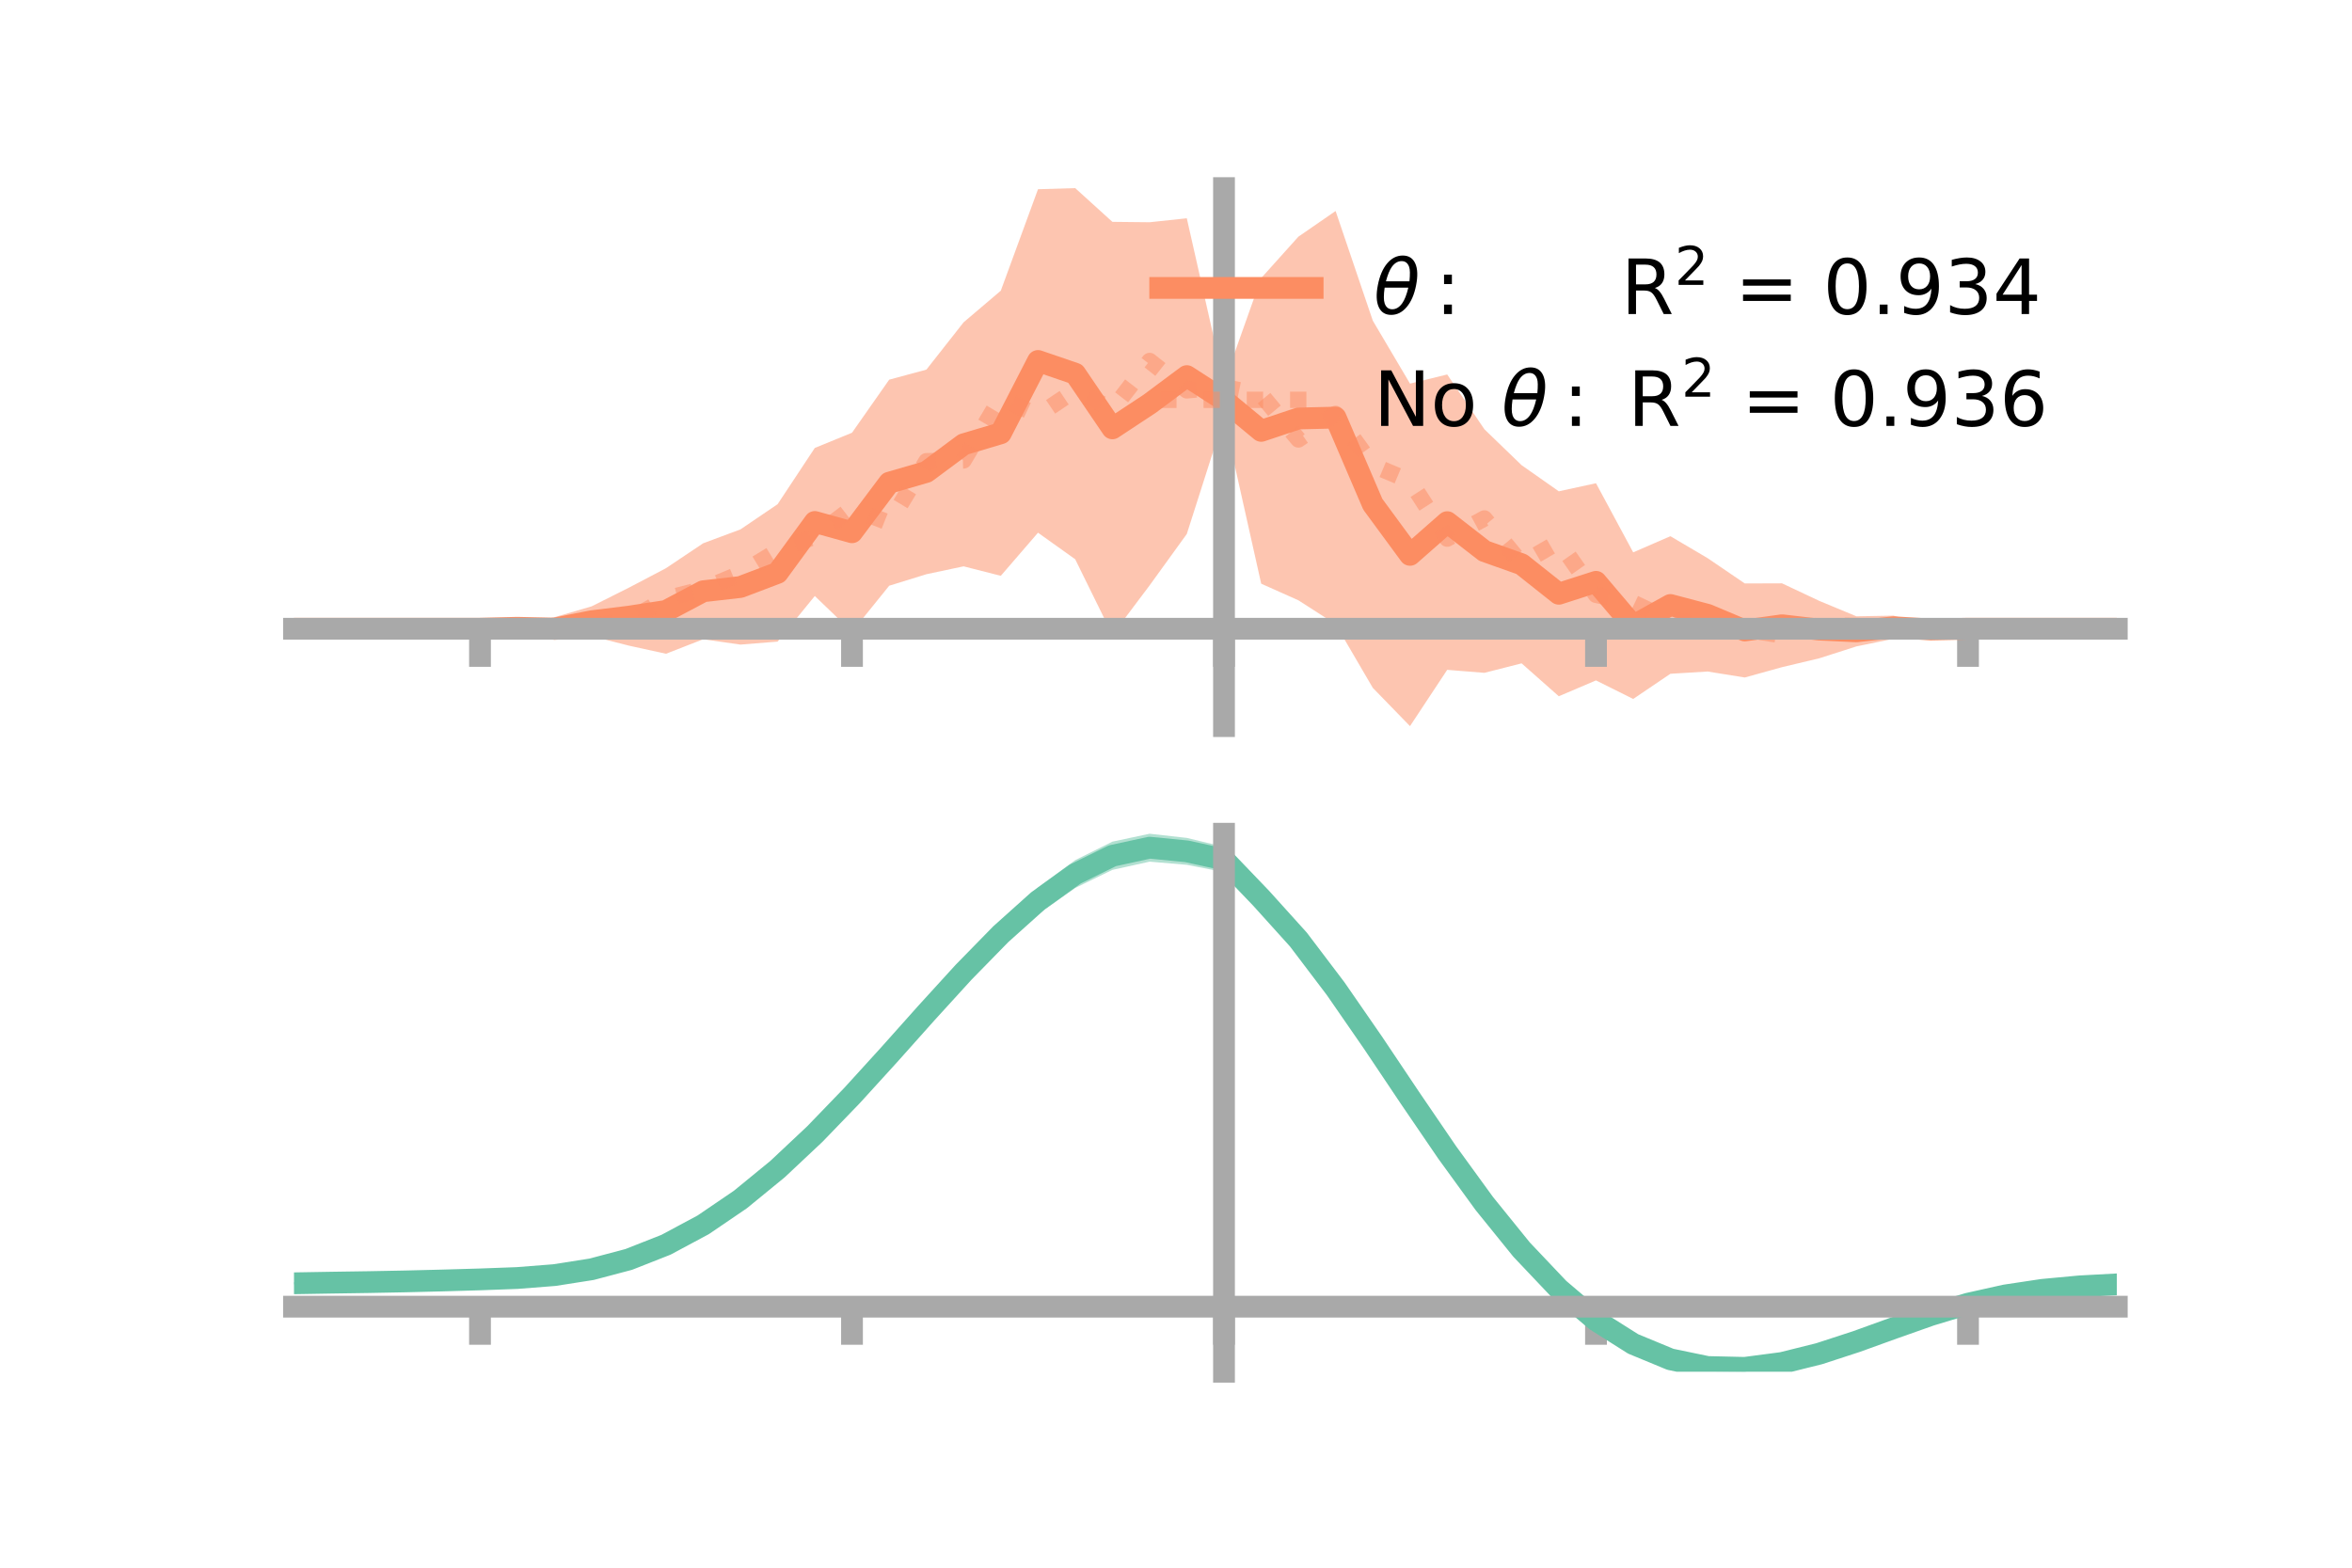 <?xml version="1.0" encoding="utf-8" standalone="no"?>
<!DOCTYPE svg PUBLIC "-//W3C//DTD SVG 1.1//EN"
  "http://www.w3.org/Graphics/SVG/1.1/DTD/svg11.dtd">
<!-- Created with matplotlib (https://matplotlib.org/) -->
<svg height="144pt" version="1.1" viewBox="0 0 216 144" width="216pt" xmlns="http://www.w3.org/2000/svg" xmlns:xlink="http://www.w3.org/1999/xlink">
 <defs>
  <style type="text/css">
*{stroke-linecap:butt;stroke-linejoin:round;}
  </style>
 </defs>
 <g id="figure_1">
  <g id="patch_1">
   <path d="M 0 144 
L 216 144 
L 216 0 
L 0 0 
z
" style="fill:none;"/>
  </g>
  <g id="axes_1">
   <g id="patch_2">
    <path d="M 27 66.698 
L 194.4 66.698 
L 194.4 17.28 
L 27 17.28 
z
" style="fill:none;"/>
   </g>
   <g id="PolyCollection_1">
    <path clip-path="url(#pb532265a66)" d="M 27 57.751 
L 27 57.751 
L 30.416 57.751 
L 33.833 57.751 
L 37.249 57.751 
L 40.665 57.751 
L 44.082 57.751 
L 47.498 57.381 
L 50.914 56.695 
L 54.331 55.696 
L 57.747 53.986 
L 61.163 52.191 
L 64.58 49.901 
L 67.996 48.631 
L 71.412 46.313 
L 74.829 41.146 
L 78.245 39.749 
L 81.661 34.875 
L 85.078 33.95 
L 88.494 29.606 
L 91.91 26.702 
L 95.327 17.381 
L 98.743 17.28 
L 102.159 20.378 
L 105.576 20.414 
L 108.992 20.05 
L 112.408 35.159 
L 115.824 25.542 
L 119.241 21.739 
L 122.657 19.382 
L 126.073 29.454 
L 129.49 35.236 
L 132.906 34.397 
L 136.322 39.43 
L 139.739 42.73 
L 143.155 45.129 
L 146.571 44.387 
L 149.988 50.737 
L 153.404 49.253 
L 156.82 51.268 
L 160.237 53.594 
L 163.653 53.582 
L 167.069 55.191 
L 170.486 56.611 
L 173.902 56.551 
L 177.318 57.541 
L 180.735 57.751 
L 184.151 57.751 
L 187.567 57.751 
L 190.984 57.751 
L 194.4 57.751 
L 194.4 57.751 
L 194.4 57.751 
L 190.984 57.751 
L 187.567 57.751 
L 184.151 57.751 
L 180.735 57.751 
L 177.318 58.1 
L 173.902 58.674 
L 170.486 59.376 
L 167.069 60.47 
L 163.653 61.283 
L 160.237 62.232 
L 156.82 61.682 
L 153.404 61.89 
L 149.988 64.203 
L 146.571 62.499 
L 143.155 63.954 
L 139.739 60.932 
L 136.322 61.803 
L 132.906 61.528 
L 129.49 66.698 
L 126.073 63.182 
L 122.657 57.335 
L 119.241 55.141 
L 115.824 53.614 
L 112.408 38.353 
L 108.992 49.047 
L 105.576 53.772 
L 102.159 58.316 
L 98.743 51.37 
L 95.327 48.931 
L 91.91 52.892 
L 88.494 52.021 
L 85.078 52.745 
L 81.661 53.802 
L 78.245 58.033 
L 74.829 54.745 
L 71.412 58.934 
L 67.996 59.209 
L 64.58 58.718 
L 61.163 60.051 
L 57.747 59.303 
L 54.331 58.43 
L 50.914 58.789 
L 47.498 57.947 
L 44.082 57.751 
L 40.665 57.751 
L 37.249 57.751 
L 33.833 57.751 
L 30.416 57.751 
L 27 57.751 
z
" style="fill:#fc8d62;fill-opacity:0.5;"/>
   </g>
   <g id="matplotlib.axis_1">
    <g id="xtick_1">
     <g id="line2d_1">
      <defs>
       <path d="M 0 0 
L 0 3.5 
" id="mec5e85c306" style="stroke:#a9a9a9;stroke-width:2;"/>
      </defs>
      <g>
       <use style="fill:#a9a9a9;stroke:#a9a9a9;stroke-width:2;" x="44.082" xlink:href="#mec5e85c306" y="57.751"/>
      </g>
     </g>
    </g>
    <g id="xtick_2">
     <g id="line2d_2">
      <g>
       <use style="fill:#a9a9a9;stroke:#a9a9a9;stroke-width:2;" x="78.245" xlink:href="#mec5e85c306" y="57.751"/>
      </g>
     </g>
    </g>
    <g id="xtick_3">
     <g id="line2d_3">
      <g>
       <use style="fill:#a9a9a9;stroke:#a9a9a9;stroke-width:2;" x="112.408" xlink:href="#mec5e85c306" y="57.751"/>
      </g>
     </g>
    </g>
    <g id="xtick_4">
     <g id="line2d_4">
      <g>
       <use style="fill:#a9a9a9;stroke:#a9a9a9;stroke-width:2;" x="146.571" xlink:href="#mec5e85c306" y="57.751"/>
      </g>
     </g>
    </g>
    <g id="xtick_5">
     <g id="line2d_5">
      <g>
       <use style="fill:#a9a9a9;stroke:#a9a9a9;stroke-width:2;" x="180.735" xlink:href="#mec5e85c306" y="57.751"/>
      </g>
     </g>
    </g>
   </g>
   <g id="matplotlib.axis_2"/>
   <g id="line2d_6">
    <path clip-path="url(#pb532265a66)" d="M 27 57.751 
L 30.416 57.751 
L 33.833 57.751 
L 37.249 57.751 
L 40.665 57.751 
L 44.082 57.751 
L 47.498 57.664 
L 50.914 57.742 
L 54.331 57.063 
L 57.747 56.645 
L 61.163 56.121 
L 64.58 54.31 
L 67.996 53.92 
L 71.412 52.623 
L 74.829 47.945 
L 78.245 48.891 
L 81.661 44.339 
L 85.078 43.348 
L 88.494 40.814 
L 91.91 39.797 
L 95.327 33.156 
L 98.743 34.325 
L 102.159 39.347 
L 105.576 37.093 
L 108.992 34.548 
L 112.408 36.756 
L 115.824 39.578 
L 119.241 38.44 
L 122.657 38.358 
L 126.073 46.318 
L 129.49 50.967 
L 132.906 47.963 
L 136.322 50.617 
L 139.739 51.831 
L 143.155 54.541 
L 146.571 53.443 
L 149.988 57.47 
L 153.404 55.572 
L 156.82 56.475 
L 160.237 57.913 
L 163.653 57.433 
L 167.069 57.831 
L 170.486 57.994 
L 173.902 57.613 
L 177.318 57.821 
L 180.735 57.751 
L 184.151 57.751 
L 187.567 57.751 
L 190.984 57.751 
L 194.4 57.751 
" style="fill:none;stroke:#fc8d62;stroke-linecap:square;stroke-width:2;"/>
   </g>
   <g id="line2d_7">
    <path clip-path="url(#pb532265a66)" d="M 27 57.751 
L 30.416 57.751 
L 33.833 57.751 
L 37.249 57.751 
L 40.665 57.751 
L 44.082 57.751 
L 47.498 57.702 
L 50.914 57.696 
L 54.331 57.513 
L 57.747 56.951 
L 61.163 54.993 
L 64.58 54.107 
L 67.996 52.679 
L 71.412 50.596 
L 74.829 49.285 
L 78.245 46.681 
L 81.661 48.035 
L 85.078 42.364 
L 88.494 42.292 
L 91.91 36.537 
L 95.327 38.148 
L 98.743 35.851 
L 102.159 37.598 
L 105.576 33.156 
L 108.992 35.857 
L 112.408 35.548 
L 115.824 36.255 
L 119.241 40.366 
L 122.657 38.017 
L 126.073 42.742 
L 129.49 44.182 
L 132.906 49.476 
L 136.322 47.622 
L 139.739 51.756 
L 143.155 49.765 
L 146.571 54.638 
L 149.988 55.364 
L 153.404 56.99 
L 156.82 57.317 
L 160.237 57.82 
L 163.653 58.361 
L 167.069 57.442 
L 170.486 57.501 
L 173.902 57.668 
L 177.318 57.781 
L 180.735 57.751 
L 184.151 57.751 
L 187.567 57.751 
L 190.984 57.751 
L 194.4 57.751 
" style="fill:none;stroke:#fc8d62;stroke-dasharray:1.5,2.475;stroke-dashoffset:0;stroke-opacity:0.5;stroke-width:1.5;"/>
   </g>
   <g id="patch_3">
    <path d="M 112.408 66.698 
L 112.408 17.28 
" style="fill:none;stroke:#a9a9a9;stroke-linecap:square;stroke-linejoin:miter;stroke-width:2;"/>
   </g>
   <g id="patch_4">
    <path d="M 194.4 66.698 
L 194.4 17.28 
" style="fill:none;"/>
   </g>
   <g id="patch_5">
    <path d="M 27 57.751 
L 194.4 57.751 
" style="fill:none;stroke:#a9a9a9;stroke-linecap:square;stroke-linejoin:miter;stroke-width:2;"/>
   </g>
   <g id="patch_6">
    <path d="M 27 17.28 
L 194.4 17.28 
" style="fill:none;"/>
   </g>
   <g id="legend_1">
    <g id="line2d_8">
     <path d="M 106.55 26.449 
L 120.55 26.449 
" style="fill:none;stroke:#fc8d62;stroke-linecap:square;stroke-width:2;"/>
    </g>
    <g id="line2d_9"/>
    <g id="text_1">
     <!-- $\theta:$      R$^{2}$ = 0.934 -->
     <defs>
      <path d="M 45.516 34.672 
L 14.453 34.672 
Q 12.359 20.062 14.5 13.875 
Q 17.188 6.25 24.469 6.25 
Q 31.781 6.25 37.359 13.922 
Q 42.234 20.656 45.516 34.672 
z
M 47.016 42.969 
Q 48.344 56.844 46.625 61.719 
Q 43.953 69.438 36.766 69.438 
Q 29.297 69.438 23.828 61.812 
Q 19.531 55.672 16.156 42.969 
z
M 38.188 76.766 
Q 49.906 76.766 54.594 66.406 
Q 59.281 56.109 55.719 37.844 
Q 52.203 19.625 43.453 9.281 
Q 34.766 -1.125 23.047 -1.125 
Q 11.281 -1.125 6.641 9.281 
Q 2 19.625 5.516 37.844 
Q 9.078 56.109 17.719 66.406 
Q 26.422 76.766 38.188 76.766 
z
" id="DejaVuSans-Oblique-952"/>
      <path d="M 11.719 12.406 
L 22.016 12.406 
L 22.016 0 
L 11.719 0 
z
M 11.719 51.703 
L 22.016 51.703 
L 22.016 39.312 
L 11.719 39.312 
z
" id="DejaVuSans-58"/>
      <path id="DejaVuSans-32"/>
      <path d="M 44.391 34.188 
Q 47.562 33.109 50.562 29.594 
Q 53.562 26.078 56.594 19.922 
L 66.609 0 
L 56 0 
L 46.688 18.703 
Q 43.062 26.031 39.672 28.422 
Q 36.281 30.812 30.422 30.812 
L 19.672 30.812 
L 19.672 0 
L 9.812 0 
L 9.812 72.906 
L 32.078 72.906 
Q 44.578 72.906 50.734 67.672 
Q 56.891 62.453 56.891 51.906 
Q 56.891 45.016 53.688 40.469 
Q 50.484 35.938 44.391 34.188 
z
M 19.672 64.797 
L 19.672 38.922 
L 32.078 38.922 
Q 39.203 38.922 42.844 42.219 
Q 46.484 45.516 46.484 51.906 
Q 46.484 58.297 42.844 61.547 
Q 39.203 64.797 32.078 64.797 
z
" id="DejaVuSans-82"/>
      <path d="M 19.188 8.297 
L 53.609 8.297 
L 53.609 0 
L 7.328 0 
L 7.328 8.297 
Q 12.938 14.109 22.625 23.891 
Q 32.328 33.688 34.812 36.531 
Q 39.547 41.844 41.422 45.531 
Q 43.312 49.219 43.312 52.781 
Q 43.312 58.594 39.234 62.25 
Q 35.156 65.922 28.609 65.922 
Q 23.969 65.922 18.812 64.312 
Q 13.672 62.703 7.812 59.422 
L 7.812 69.391 
Q 13.766 71.781 18.938 73 
Q 24.125 74.219 28.422 74.219 
Q 39.75 74.219 46.484 68.547 
Q 53.219 62.891 53.219 53.422 
Q 53.219 48.922 51.531 44.891 
Q 49.859 40.875 45.406 35.406 
Q 44.188 33.984 37.641 27.219 
Q 31.109 20.453 19.188 8.297 
z
" id="DejaVuSans-50"/>
      <path d="M 10.594 45.406 
L 73.188 45.406 
L 73.188 37.203 
L 10.594 37.203 
z
M 10.594 25.484 
L 73.188 25.484 
L 73.188 17.188 
L 10.594 17.188 
z
" id="DejaVuSans-61"/>
      <path d="M 31.781 66.406 
Q 24.172 66.406 20.328 58.906 
Q 16.5 51.422 16.5 36.375 
Q 16.5 21.391 20.328 13.891 
Q 24.172 6.391 31.781 6.391 
Q 39.453 6.391 43.281 13.891 
Q 47.125 21.391 47.125 36.375 
Q 47.125 51.422 43.281 58.906 
Q 39.453 66.406 31.781 66.406 
z
M 31.781 74.219 
Q 44.047 74.219 50.516 64.516 
Q 56.984 54.828 56.984 36.375 
Q 56.984 17.969 50.516 8.266 
Q 44.047 -1.422 31.781 -1.422 
Q 19.531 -1.422 13.062 8.266 
Q 6.594 17.969 6.594 36.375 
Q 6.594 54.828 13.062 64.516 
Q 19.531 74.219 31.781 74.219 
z
" id="DejaVuSans-48"/>
      <path d="M 10.688 12.406 
L 21 12.406 
L 21 0 
L 10.688 0 
z
" id="DejaVuSans-46"/>
      <path d="M 10.984 1.516 
L 10.984 10.5 
Q 14.703 8.734 18.5 7.812 
Q 22.312 6.891 25.984 6.891 
Q 35.75 6.891 40.891 13.453 
Q 46.047 20.016 46.781 33.406 
Q 43.953 29.203 39.594 26.953 
Q 35.25 24.703 29.984 24.703 
Q 19.047 24.703 12.672 31.312 
Q 6.297 37.938 6.297 49.422 
Q 6.297 60.641 12.938 67.422 
Q 19.578 74.219 30.609 74.219 
Q 43.266 74.219 49.922 64.516 
Q 56.594 54.828 56.594 36.375 
Q 56.594 19.141 48.406 8.859 
Q 40.234 -1.422 26.422 -1.422 
Q 22.703 -1.422 18.891 -0.688 
Q 15.094 0.047 10.984 1.516 
z
M 30.609 32.422 
Q 37.25 32.422 41.125 36.953 
Q 45.016 41.5 45.016 49.422 
Q 45.016 57.281 41.125 61.844 
Q 37.25 66.406 30.609 66.406 
Q 23.969 66.406 20.094 61.844 
Q 16.219 57.281 16.219 49.422 
Q 16.219 41.5 20.094 36.953 
Q 23.969 32.422 30.609 32.422 
z
" id="DejaVuSans-57"/>
      <path d="M 40.578 39.312 
Q 47.656 37.797 51.625 33 
Q 55.609 28.219 55.609 21.188 
Q 55.609 10.406 48.188 4.484 
Q 40.766 -1.422 27.094 -1.422 
Q 22.516 -1.422 17.656 -0.516 
Q 12.797 0.391 7.625 2.203 
L 7.625 11.719 
Q 11.719 9.328 16.594 8.109 
Q 21.484 6.891 26.812 6.891 
Q 36.078 6.891 40.938 10.547 
Q 45.797 14.203 45.797 21.188 
Q 45.797 27.641 41.281 31.266 
Q 36.766 34.906 28.719 34.906 
L 20.219 34.906 
L 20.219 43.016 
L 29.109 43.016 
Q 36.375 43.016 40.234 45.922 
Q 44.094 48.828 44.094 54.297 
Q 44.094 59.906 40.109 62.906 
Q 36.141 65.922 28.719 65.922 
Q 24.656 65.922 20.016 65.031 
Q 15.375 64.156 9.812 62.312 
L 9.812 71.094 
Q 15.438 72.656 20.344 73.438 
Q 25.25 74.219 29.594 74.219 
Q 40.828 74.219 47.359 69.109 
Q 53.906 64.016 53.906 55.328 
Q 53.906 49.266 50.438 45.094 
Q 46.969 40.922 40.578 39.312 
z
" id="DejaVuSans-51"/>
      <path d="M 37.797 64.312 
L 12.891 25.391 
L 37.797 25.391 
z
M 35.203 72.906 
L 47.609 72.906 
L 47.609 25.391 
L 58.016 25.391 
L 58.016 17.188 
L 47.609 17.188 
L 47.609 0 
L 37.797 0 
L 37.797 17.188 
L 4.891 17.188 
L 4.891 26.703 
z
" id="DejaVuSans-52"/>
     </defs>
     <g transform="translate(126.15 28.899)scale(0.07 -0.07)">
      <use transform="translate(0 0.766)" xlink:href="#DejaVuSans-Oblique-952"/>
      <use transform="translate(80.664 0.766)" xlink:href="#DejaVuSans-58"/>
      <use transform="translate(133.838 0.766)" xlink:href="#DejaVuSans-32"/>
      <use transform="translate(165.625 0.766)" xlink:href="#DejaVuSans-32"/>
      <use transform="translate(197.412 0.766)" xlink:href="#DejaVuSans-32"/>
      <use transform="translate(229.199 0.766)" xlink:href="#DejaVuSans-32"/>
      <use transform="translate(260.986 0.766)" xlink:href="#DejaVuSans-32"/>
      <use transform="translate(292.773 0.766)" xlink:href="#DejaVuSans-32"/>
      <use transform="translate(324.561 0.766)" xlink:href="#DejaVuSans-82"/>
      <use transform="translate(395 39.047)scale(0.7)" xlink:href="#DejaVuSans-50"/>
      <use transform="translate(442.271 0.766)" xlink:href="#DejaVuSans-32"/>
      <use transform="translate(474.058 0.766)" xlink:href="#DejaVuSans-61"/>
      <use transform="translate(557.847 0.766)" xlink:href="#DejaVuSans-32"/>
      <use transform="translate(589.634 0.766)" xlink:href="#DejaVuSans-48"/>
      <use transform="translate(653.257 0.766)" xlink:href="#DejaVuSans-46"/>
      <use transform="translate(685.044 0.766)" xlink:href="#DejaVuSans-57"/>
      <use transform="translate(748.667 0.766)" xlink:href="#DejaVuSans-51"/>
      <use transform="translate(812.29 0.766)" xlink:href="#DejaVuSans-52"/>
     </g>
    </g>
    <g id="line2d_10">
     <path d="M 106.55 36.724 
L 120.55 36.724 
" style="fill:none;stroke:#fc8d62;stroke-dasharray:1.5,2.475;stroke-dashoffset:0;stroke-opacity:0.5;stroke-width:1.5;"/>
    </g>
    <g id="line2d_11"/>
    <g id="text_2">
     <!-- No $\theta:$ R$^{2}$ = 0.936 -->
     <defs>
      <path d="M 9.812 72.906 
L 23.094 72.906 
L 55.422 11.922 
L 55.422 72.906 
L 64.984 72.906 
L 64.984 0 
L 51.703 0 
L 19.391 60.984 
L 19.391 0 
L 9.812 0 
z
" id="DejaVuSans-78"/>
      <path d="M 30.609 48.391 
Q 23.391 48.391 19.188 42.75 
Q 14.984 37.109 14.984 27.297 
Q 14.984 17.484 19.156 11.844 
Q 23.344 6.203 30.609 6.203 
Q 37.797 6.203 41.984 11.859 
Q 46.188 17.531 46.188 27.297 
Q 46.188 37.016 41.984 42.703 
Q 37.797 48.391 30.609 48.391 
z
M 30.609 56 
Q 42.328 56 49.016 48.375 
Q 55.719 40.766 55.719 27.297 
Q 55.719 13.875 49.016 6.219 
Q 42.328 -1.422 30.609 -1.422 
Q 18.844 -1.422 12.172 6.219 
Q 5.516 13.875 5.516 27.297 
Q 5.516 40.766 12.172 48.375 
Q 18.844 56 30.609 56 
z
" id="DejaVuSans-111"/>
      <path d="M 33.016 40.375 
Q 26.375 40.375 22.484 35.828 
Q 18.609 31.297 18.609 23.391 
Q 18.609 15.531 22.484 10.953 
Q 26.375 6.391 33.016 6.391 
Q 39.656 6.391 43.531 10.953 
Q 47.406 15.531 47.406 23.391 
Q 47.406 31.297 43.531 35.828 
Q 39.656 40.375 33.016 40.375 
z
M 52.594 71.297 
L 52.594 62.312 
Q 48.875 64.062 45.094 64.984 
Q 41.312 65.922 37.594 65.922 
Q 27.828 65.922 22.672 59.328 
Q 17.531 52.734 16.797 39.406 
Q 19.672 43.656 24.016 45.922 
Q 28.375 48.188 33.594 48.188 
Q 44.578 48.188 50.953 41.516 
Q 57.328 34.859 57.328 23.391 
Q 57.328 12.156 50.688 5.359 
Q 44.047 -1.422 33.016 -1.422 
Q 20.359 -1.422 13.672 8.266 
Q 6.984 17.969 6.984 36.375 
Q 6.984 53.656 15.188 63.938 
Q 23.391 74.219 37.203 74.219 
Q 40.922 74.219 44.703 73.484 
Q 48.484 72.75 52.594 71.297 
z
" id="DejaVuSans-54"/>
     </defs>
     <g transform="translate(126.15 39.174)scale(0.07 -0.07)">
      <use transform="translate(0 0.766)" xlink:href="#DejaVuSans-78"/>
      <use transform="translate(74.805 0.766)" xlink:href="#DejaVuSans-111"/>
      <use transform="translate(135.986 0.766)" xlink:href="#DejaVuSans-32"/>
      <use transform="translate(167.773 0.766)" xlink:href="#DejaVuSans-Oblique-952"/>
      <use transform="translate(248.438 0.766)" xlink:href="#DejaVuSans-58"/>
      <use transform="translate(301.611 0.766)" xlink:href="#DejaVuSans-32"/>
      <use transform="translate(333.398 0.766)" xlink:href="#DejaVuSans-82"/>
      <use transform="translate(403.838 39.047)scale(0.7)" xlink:href="#DejaVuSans-50"/>
      <use transform="translate(451.108 0.766)" xlink:href="#DejaVuSans-32"/>
      <use transform="translate(482.896 0.766)" xlink:href="#DejaVuSans-61"/>
      <use transform="translate(566.685 0.766)" xlink:href="#DejaVuSans-32"/>
      <use transform="translate(598.472 0.766)" xlink:href="#DejaVuSans-48"/>
      <use transform="translate(662.095 0.766)" xlink:href="#DejaVuSans-46"/>
      <use transform="translate(693.882 0.766)" xlink:href="#DejaVuSans-57"/>
      <use transform="translate(757.505 0.766)" xlink:href="#DejaVuSans-51"/>
      <use transform="translate(821.128 0.766)" xlink:href="#DejaVuSans-54"/>
     </g>
    </g>
   </g>
  </g>
  <g id="axes_2">
   <g id="patch_7">
    <path d="M 27 126 
L 194.4 126 
L 194.4 76.582 
L 27 76.582 
z
" style="fill:none;"/>
   </g>
   <g id="PolyCollection_2">
    <path clip-path="url(#p0aa3cd7337)" d="M 27 117.979 
L 27 117.775 
L 30.416 117.741 
L 33.833 117.711 
L 37.249 117.658 
L 40.665 117.567 
L 44.082 117.454 
L 47.498 117.314 
L 50.914 117.032 
L 54.331 116.477 
L 57.747 115.542 
L 61.163 114.148 
L 64.58 112.249 
L 67.996 109.836 
L 71.412 106.935 
L 74.829 103.605 
L 78.245 99.939 
L 81.661 96.058 
L 85.078 92.105 
L 88.494 88.245 
L 91.91 84.654 
L 95.327 81.514 
L 98.743 79.008 
L 102.159 77.31 
L 105.576 76.582 
L 108.992 76.966 
L 112.408 77.79 
L 115.824 81.458 
L 119.241 85.365 
L 122.657 90.001 
L 126.073 95.067 
L 129.49 100.276 
L 132.906 105.368 
L 136.322 110.119 
L 139.739 114.355 
L 143.155 117.957 
L 146.571 120.851 
L 149.988 123.007 
L 153.404 124.432 
L 156.82 125.169 
L 160.237 125.29 
L 163.653 124.896 
L 167.069 124.106 
L 170.486 123.05 
L 173.902 121.86 
L 177.318 120.67 
L 180.735 119.626 
L 184.151 118.852 
L 187.567 118.335 
L 190.984 118.021 
L 194.4 117.853 
L 194.4 118.099 
L 194.4 118.099 
L 190.984 118.298 
L 187.567 118.624 
L 184.151 119.132 
L 180.735 119.882 
L 177.318 120.91 
L 173.902 122.132 
L 170.486 123.41 
L 167.069 124.584 
L 163.653 125.496 
L 160.237 126 
L 156.82 125.966 
L 153.404 125.287 
L 149.988 123.888 
L 146.571 121.731 
L 143.155 118.82 
L 139.739 115.21 
L 136.322 111.004 
L 132.906 106.348 
L 129.49 101.421 
L 126.073 96.432 
L 122.657 91.617 
L 119.241 87.238 
L 115.824 83.571 
L 112.408 80.109 
L 108.992 79.437 
L 105.576 79.146 
L 102.159 79.903 
L 98.743 81.565 
L 95.327 83.976 
L 91.91 86.966 
L 88.494 90.363 
L 85.078 93.996 
L 81.661 97.699 
L 78.245 101.324 
L 74.829 104.737 
L 71.412 107.831 
L 67.996 110.523 
L 64.58 112.762 
L 61.163 114.526 
L 57.747 115.826 
L 54.331 116.7 
L 50.914 117.217 
L 47.498 117.471 
L 44.082 117.584 
L 40.665 117.669 
L 37.249 117.749 
L 33.833 117.824 
L 30.416 117.897 
L 27 117.979 
z
" style="fill:#66c2a5;fill-opacity:0.5;"/>
   </g>
   <g id="matplotlib.axis_3">
    <g id="xtick_6">
     <g id="line2d_12">
      <g>
       <use style="fill:#a9a9a9;stroke:#a9a9a9;stroke-width:2;" x="44.082" xlink:href="#mec5e85c306" y="120.025"/>
      </g>
     </g>
    </g>
    <g id="xtick_7">
     <g id="line2d_13">
      <g>
       <use style="fill:#a9a9a9;stroke:#a9a9a9;stroke-width:2;" x="78.245" xlink:href="#mec5e85c306" y="120.025"/>
      </g>
     </g>
    </g>
    <g id="xtick_8">
     <g id="line2d_14">
      <g>
       <use style="fill:#a9a9a9;stroke:#a9a9a9;stroke-width:2;" x="112.408" xlink:href="#mec5e85c306" y="120.025"/>
      </g>
     </g>
    </g>
    <g id="xtick_9">
     <g id="line2d_15">
      <g>
       <use style="fill:#a9a9a9;stroke:#a9a9a9;stroke-width:2;" x="146.571" xlink:href="#mec5e85c306" y="120.025"/>
      </g>
     </g>
    </g>
    <g id="xtick_10">
     <g id="line2d_16">
      <g>
       <use style="fill:#a9a9a9;stroke:#a9a9a9;stroke-width:2;" x="180.735" xlink:href="#mec5e85c306" y="120.025"/>
      </g>
     </g>
    </g>
   </g>
   <g id="matplotlib.axis_4"/>
   <g id="line2d_17">
    <path clip-path="url(#p0aa3cd7337)" d="M 27 117.877 
L 30.416 117.819 
L 33.833 117.768 
L 37.249 117.703 
L 40.665 117.618 
L 44.082 117.519 
L 47.498 117.393 
L 50.914 117.125 
L 54.331 116.589 
L 57.747 115.684 
L 61.163 114.337 
L 64.58 112.506 
L 67.996 110.18 
L 71.412 107.383 
L 74.829 104.171 
L 78.245 100.632 
L 81.661 96.879 
L 85.078 93.05 
L 88.494 89.304 
L 91.91 85.81 
L 95.327 82.745 
L 98.743 80.287 
L 102.159 78.606 
L 105.576 77.864 
L 108.992 78.201 
L 112.408 78.949 
L 115.824 82.515 
L 119.241 86.302 
L 122.657 90.809 
L 126.073 95.749 
L 129.49 100.849 
L 132.906 105.858 
L 136.322 110.561 
L 139.739 114.783 
L 143.155 118.388 
L 146.571 121.291 
L 149.988 123.448 
L 153.404 124.86 
L 156.82 125.567 
L 160.237 125.645 
L 163.653 125.196 
L 167.069 124.345 
L 170.486 123.23 
L 173.902 121.996 
L 177.318 120.79 
L 180.735 119.754 
L 184.151 118.992 
L 187.567 118.479 
L 190.984 118.16 
L 194.4 117.976 
" style="fill:none;stroke:#66c2a5;stroke-linecap:square;stroke-width:2;"/>
   </g>
   <g id="patch_8">
    <path d="M 112.408 126 
L 112.408 76.582 
" style="fill:none;stroke:#a9a9a9;stroke-linecap:square;stroke-linejoin:miter;stroke-width:2;"/>
   </g>
   <g id="patch_9">
    <path d="M 194.4 126 
L 194.4 76.582 
" style="fill:none;"/>
   </g>
   <g id="patch_10">
    <path d="M 27 120.025 
L 194.4 120.025 
" style="fill:none;stroke:#a9a9a9;stroke-linecap:square;stroke-linejoin:miter;stroke-width:2;"/>
   </g>
   <g id="patch_11">
    <path d="M 27 76.582 
L 194.4 76.582 
" style="fill:none;"/>
   </g>
  </g>
 </g>
 <defs>
  <clipPath id="pb532265a66">
   <rect height="49.418" width="167.4" x="27" y="17.28"/>
  </clipPath>
  <clipPath id="p0aa3cd7337">
   <rect height="49.418" width="167.4" x="27" y="76.582"/>
  </clipPath>
 </defs>
</svg>
